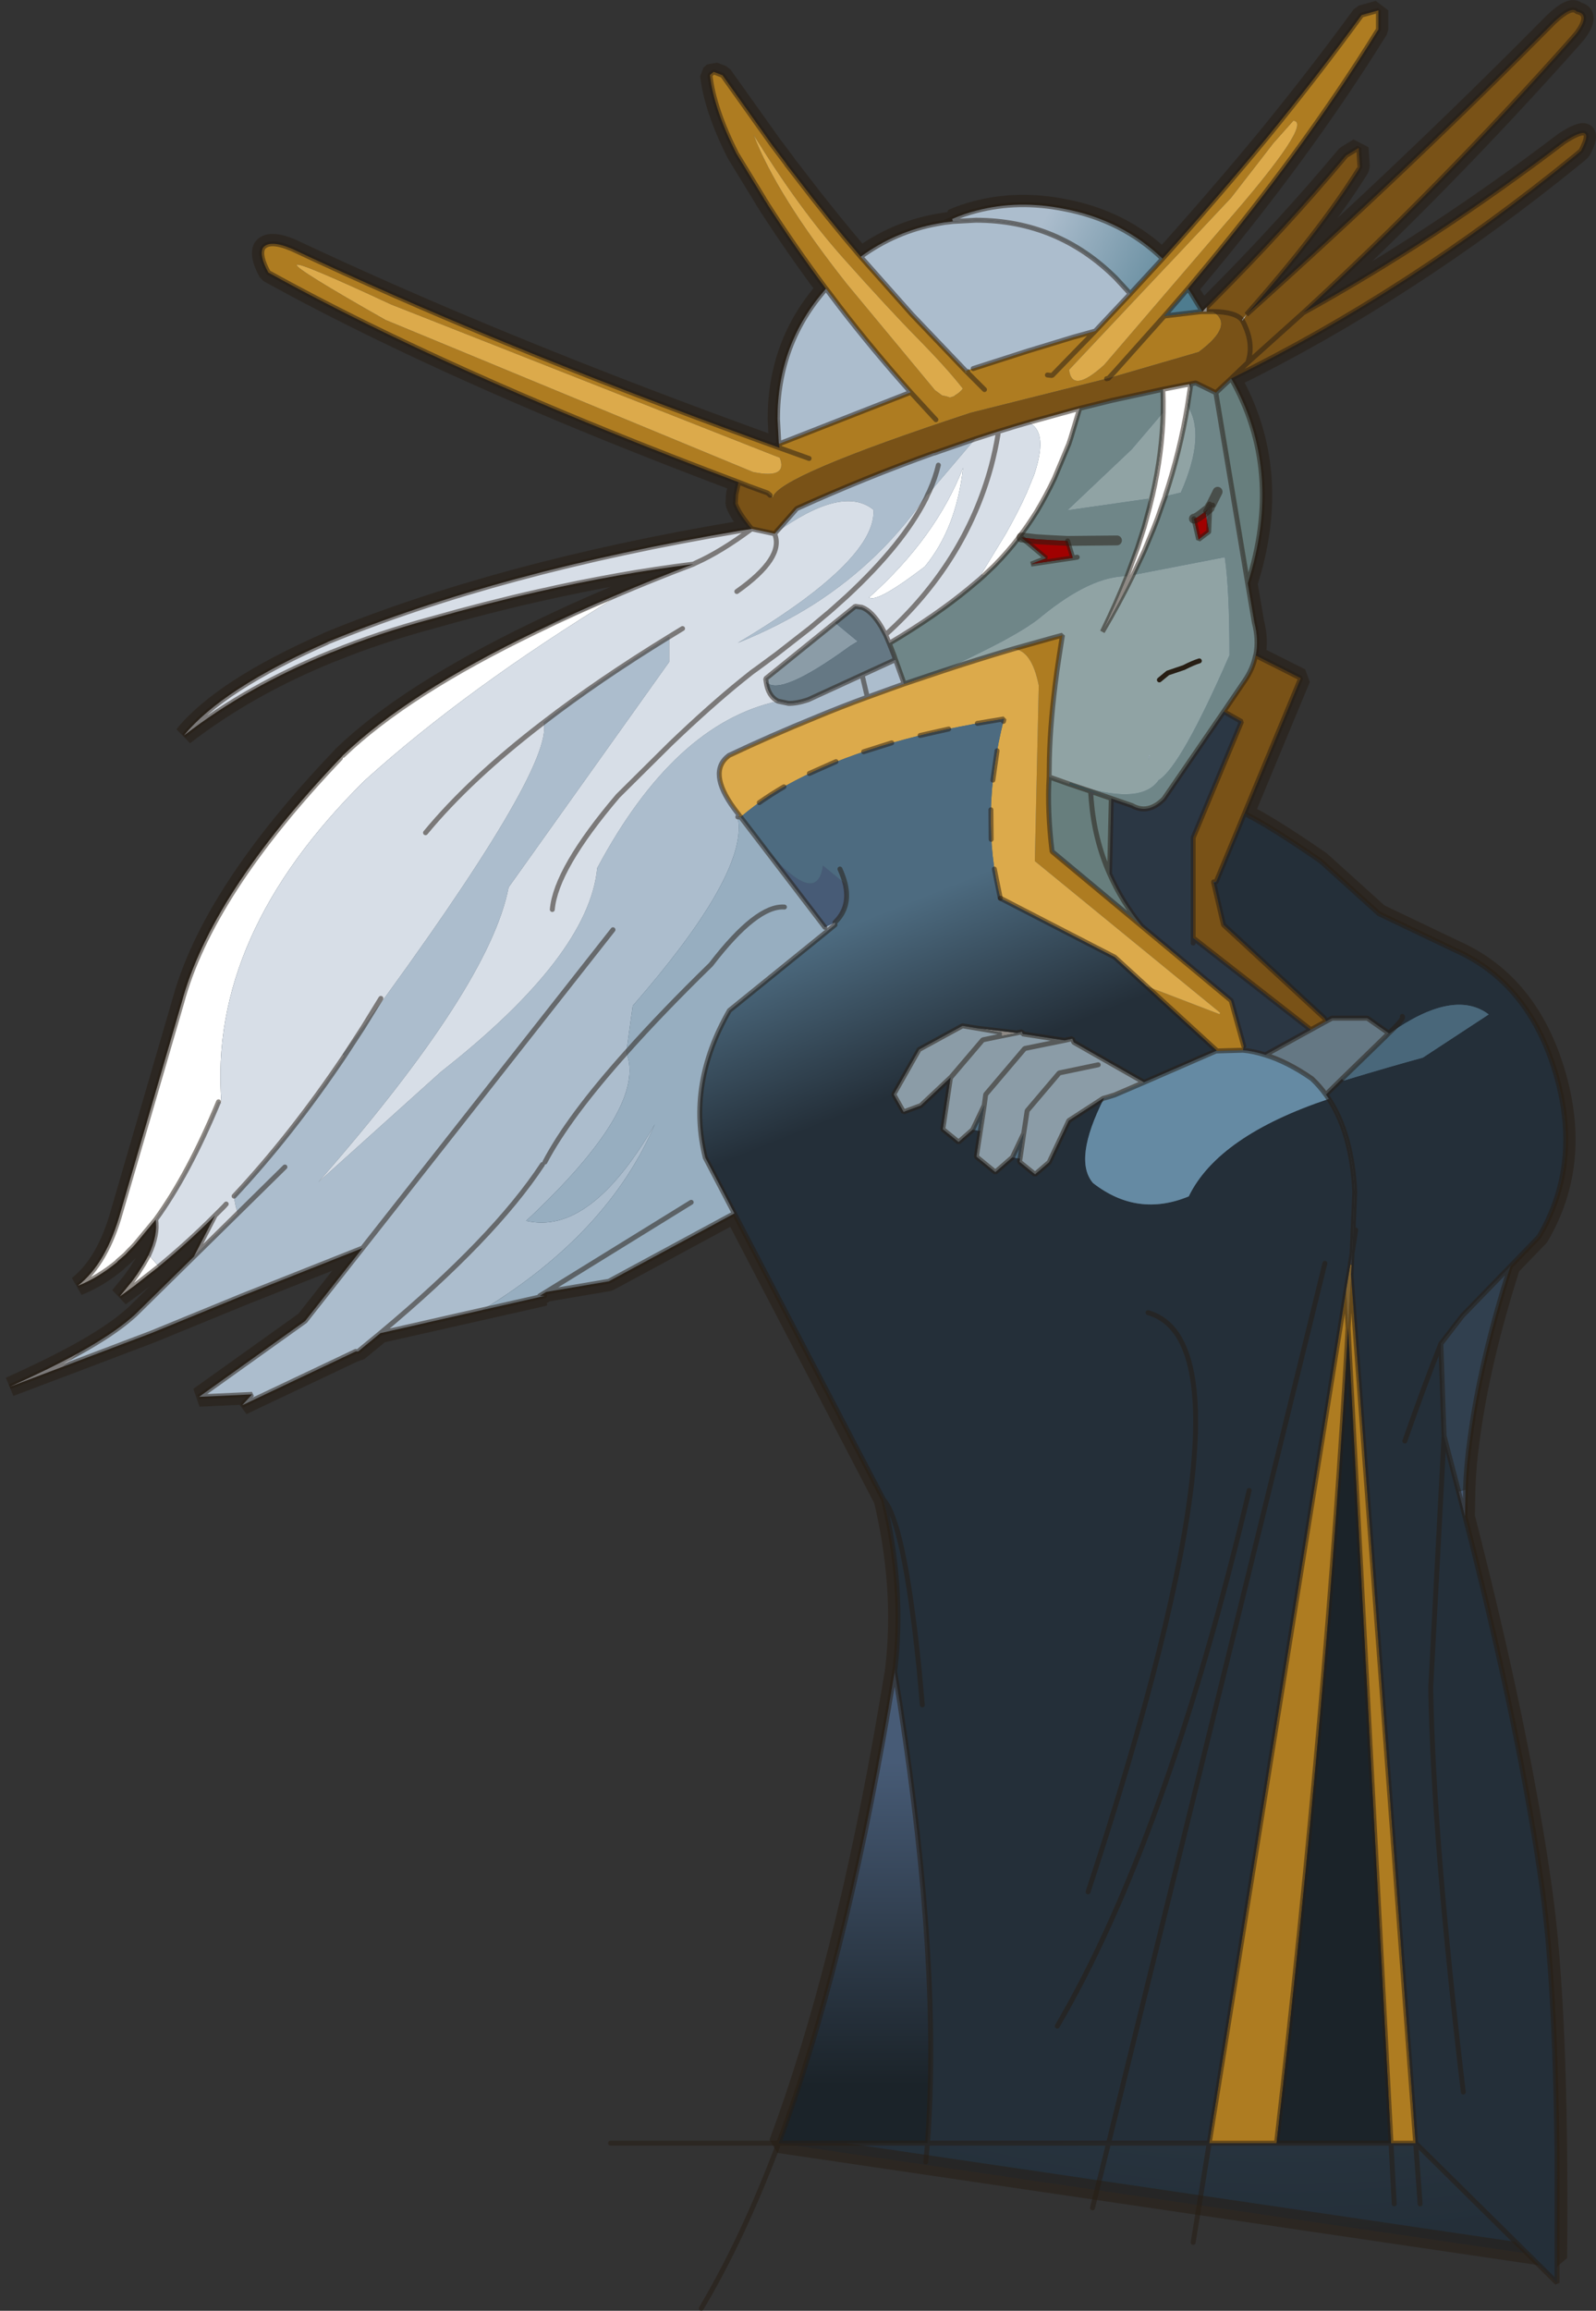 <?xml version="1.0" encoding="UTF-8" standalone="no"?>
<svg xmlns:ffdec="https://www.free-decompiler.com/flash" xmlns:xlink="http://www.w3.org/1999/xlink" ffdec:objectType="shape" height="468.0px" width="323.5px" xmlns="http://www.w3.org/2000/svg">
  <rect width="100%" height="100%" fill="#333333" stroke="none"/>
  <g transform="matrix(1.0, 0.0, 0.0, 1.0, 248.05, 109.1)">
    <path d="M-221.2 150.3 L-220.2 148.9 -219.6 147.95 -219.0 147.0 -218.45 146.05 -217.9 145.05 Q-216.95 143.0 -216.6 141.2 -216.25 139.4 -216.5 137.9 L-220.6 142.85 -221.2 143.5 -221.95 144.25 -222.65 145.0 -223.45 145.7 -224.2 146.35 -224.3 146.5 Q-228.2 149.7 -232.25 151.3 -226.45 146.75 -223.55 136.2 L-211.25 94.05 Q-205.35 72.0 -179.05 44.45 L-178.55 43.9 Q-165.55 31.4 -139.3 18.75 -131.75 15.05 -123.05 11.4 -115.7 8.25 -107.5 5.15 -122.5 7.0 -139.05 10.75 -149.5 13.1 -160.6 16.25 -171.35 19.15 -180.8 23.0 L-180.85 23.0 Q-197.9 29.9 -210.75 39.85 -203.05 30.4 -181.75 21.0 L-181.6 20.9 Q-146.65 6.55 -98.1 -1.6 L-95.8 -1.95 -95.7 -2.0 -96.45 -2.9 -96.45 -2.95 Q-98.35 -5.3 -99.0 -7.1 L-98.9 -8.9 -98.35 -11.45 Q-116.95 -18.45 -133.4 -25.3 -153.35 -33.65 -170.1 -41.75 -182.8 -47.9 -193.65 -53.9 -195.55 -57.35 -194.75 -58.9 -193.45 -60.65 -188.85 -58.7 -178.55 -53.85 -167.5 -49.0 -133.05 -33.9 -91.15 -18.8 L-90.9 -18.7 -90.05 -18.4 -90.15 -19.2 -90.2 -19.5 -90.45 -24.3 Q-90.45 -39.5 -80.65 -50.6 L-80.65 -50.65 Q-86.95 -59.1 -92.55 -67.8 L-92.55 -67.85 -93.15 -68.75 -93.15 -68.8 -98.75 -77.95 Q-103.35 -87.0 -104.15 -93.9 L-103.4 -94.55 -101.6 -93.85 -91.55 -79.75 -88.65 -75.9 -88.65 -75.85 -86.4 -72.95 Q-80.35 -65.0 -73.6 -57.1 -66.55 -62.25 -58.05 -63.8 L-56.6 -64.05 -54.9 -64.25 -55.05 -64.75 Q-52.65 -65.8 -50.1 -66.45 -41.65 -68.65 -32.35 -66.8 -20.55 -64.55 -12.4 -56.7 -1.3 -69.05 8.65 -81.1 18.95 -93.7 27.95 -106.05 L31.35 -107.0 31.35 -103.15 Q23.45 -90.4 13.9 -77.4 6.0 -66.65 -3.05 -55.7 L-7.25 -50.65 -6.7 -49.85 -4.5 -46.25 -4.35 -46.0 -4.3 -46.0 -4.25 -46.05 -4.2 -46.1 -4.15 -46.15 -4.05 -46.25 -3.85 -46.5 -3.45 -46.9 -1.95 -48.4 Q12.45 -62.85 24.5 -77.25 L24.8 -77.6 27.35 -79.15 27.6 -75.3 27.35 -74.8 Q19.45 -62.2 4.6 -45.4 38.2 -75.55 67.0 -104.7 70.55 -108.0 71.55 -106.75 74.4 -106.25 71.55 -102.4 L70.65 -101.35 Q43.95 -71.35 16.1 -45.75 42.85 -60.5 69.0 -80.4 75.65 -84.7 72.4 -78.55 L71.2 -77.55 Q37.55 -50.15 1.5 -32.45 12.15 -13.75 4.85 9.05 L6.2 17.0 Q7.1 20.45 6.5 23.55 L6.45 23.65 15.6 28.25 4.2 55.65 Q9.45 58.25 19.65 65.3 L31.45 75.95 47.05 83.4 Q61.85 90.05 67.25 108.25 72.65 126.55 63.9 141.35 L58.1 147.35 Q51.95 166.65 49.9 182.35 49.15 187.65 49.0 192.6 L48.9 198.05 Q60.05 241.5 64.5 273.1 68.05 297.8 67.6 348.2 L-90.2 324.95 Q-76.95 289.4 -67.9 236.55 L-67.9 236.5 -66.7 229.45 -66.6 228.6 Q-64.75 212.3 -68.95 194.65 L-99.2 136.65 -124.65 150.4 -137.35 152.55 -138.65 153.35 -138.6 153.6 -170.95 160.9 -175.45 164.6 -175.95 164.6 -196.45 174.3 -196.95 173.3 -207.7 173.8 -186.2 158.45 -174.5 143.6 -174.65 143.7 -199.1 153.4 -217.4 160.9 -231.5 166.25 -232.0 164.85 Q-225.25 161.1 -221.5 157.85 L-220.7 157.15 -220.6 157.05 -208.75 145.4 -204.45 137.05 Q-210.05 142.65 -215.85 147.4 L-215.9 147.45 -220.3 150.9 -220.5 151.05 -220.6 151.15 -221.2 150.3 M-41.4 -0.35 L-41.35 -0.45 -41.45 -0.35 -41.4 -0.35 -41.4 -0.3 -41.35 -0.3 -41.0 -0.25 -36.0 3.95 -39.05 5.15 -30.6 3.9 -31.65 0.45 -34.75 0.3 -36.45 0.2 -38.1 0.1 -41.0 -0.25 -41.35 -0.35 -41.4 -0.35 M-2.85 -6.45 L-2.8 -6.55 -2.85 -6.55 -2.85 -7.0 -3.65 -5.6 Q-5.55 -4.05 -6.05 -4.05 L-5.1 0.15 -3.05 -1.5 -2.85 -6.45 M-6.95 -31.3 L-6.8 -30.5 -6.7 -31.35 -6.95 -31.3 M25.65 146.95 L25.65 147.0 25.65 147.05 25.9 147.05 25.9 146.95 25.65 146.95 M-64.75 29.4 L-64.95 28.9 -64.8 29.4 -64.75 29.4" fill="url(#gradient0)" fill-rule="evenodd" stroke="none"/>
    <path d="M-221.2 150.3 L-220.2 148.9 -219.6 147.95 -219.0 147.0 -218.45 146.05 -217.9 145.05 Q-216.95 143.0 -216.6 141.2 -216.25 139.4 -216.5 137.9 L-220.6 142.85 -221.2 143.5 -221.95 144.25 -222.65 145.0 -223.45 145.7 -224.2 146.35 -224.3 146.5 Q-228.2 149.7 -232.25 151.3 -226.45 146.75 -223.55 136.2 L-211.25 94.05 Q-205.35 72.0 -179.05 44.45 L-178.55 43.9 Q-165.55 31.4 -139.3 18.75 -131.75 15.05 -123.05 11.4 -115.7 8.25 -107.5 5.15 -122.5 7.0 -139.05 10.75 -149.5 13.1 -160.6 16.25 -171.35 19.15 -180.8 23.0 L-180.85 23.0 Q-197.9 29.9 -210.75 39.85 -203.05 30.4 -181.75 21.0 L-181.6 20.9 Q-146.65 6.55 -98.1 -1.6 L-95.8 -1.95 -95.7 -2.0 -96.45 -2.9 -96.45 -2.95 Q-98.35 -5.3 -99.0 -7.1 L-98.9 -8.9 -98.35 -11.45 Q-116.95 -18.45 -133.4 -25.3 -153.35 -33.65 -170.1 -41.75 -182.8 -47.9 -193.65 -53.9 -195.55 -57.35 -194.75 -58.9 -193.45 -60.65 -188.85 -58.7 -178.55 -53.85 -167.5 -49.0 -133.05 -33.9 -91.15 -18.8 L-90.9 -18.7 -90.05 -18.4 -90.15 -19.2 -90.2 -19.5 -90.45 -24.3 Q-90.45 -39.5 -80.65 -50.6 L-80.65 -50.65 Q-86.95 -59.1 -92.55 -67.8 L-92.55 -67.85 -93.15 -68.75 -93.15 -68.8 -98.75 -77.95 Q-103.35 -87.0 -104.15 -93.9 L-103.4 -94.55 -101.6 -93.85 -91.55 -79.75 -88.65 -75.9 -88.65 -75.85 -86.4 -72.95 Q-80.35 -65.0 -73.6 -57.1 -66.55 -62.25 -58.05 -63.8 L-56.6 -64.05 -54.9 -64.25 -55.05 -64.75 Q-52.65 -65.8 -50.1 -66.45 -41.65 -68.65 -32.35 -66.8 -20.55 -64.55 -12.4 -56.7 -1.3 -69.05 8.65 -81.1 18.95 -93.7 27.95 -106.05 L31.35 -107.0 31.35 -103.15 Q23.45 -90.4 13.9 -77.4 6.0 -66.65 -3.05 -55.7 L-7.25 -50.65 -6.7 -49.85 -4.5 -46.25 -4.35 -46.0 -4.3 -46.0 -4.25 -46.05 -4.2 -46.1 -4.15 -46.15 -4.05 -46.25 -3.85 -46.5 -3.45 -46.9 -1.95 -48.4 Q12.45 -62.85 24.5 -77.25 L24.8 -77.6 27.35 -79.15 27.6 -75.3 27.35 -74.8 Q19.45 -62.2 4.6 -45.4 38.2 -75.55 67.0 -104.7 70.55 -108.0 71.55 -106.75 74.4 -106.25 71.55 -102.4 L70.65 -101.35 Q43.95 -71.35 16.1 -45.75 42.85 -60.5 69.0 -80.4 75.65 -84.7 72.4 -78.55 L71.2 -77.55 Q37.55 -50.15 1.5 -32.45 12.15 -13.75 4.85 9.05 L6.2 17.0 Q7.1 20.45 6.5 23.55 L6.45 23.65 15.6 28.25 4.2 55.65 Q9.45 58.25 19.65 65.3 L31.45 75.95 47.05 83.4 Q61.85 90.05 67.25 108.25 72.65 126.55 63.9 141.35 L58.1 147.35 Q51.95 166.65 49.9 182.35 49.15 187.65 49.0 192.6 L48.9 198.05 Q60.05 241.5 64.5 273.1 68.05 297.8 67.6 348.2 L-90.2 324.95 Q-76.95 289.4 -67.9 236.55 L-67.9 236.5 -66.7 229.45 -66.6 228.6 Q-64.75 212.3 -68.95 194.65 L-99.2 136.65 -124.65 150.4 -137.35 152.55 -138.65 153.35 -137.65 153.35 -138.6 153.6 -170.95 160.9 -175.45 164.6 -175.95 164.6 -196.45 174.3 -198.95 175.5 -196.95 173.3 -207.7 173.8 -186.2 158.45 -174.5 143.6 -174.65 143.7 -199.1 153.4 -217.4 160.9 -231.5 166.25 -246.05 171.75 Q-237.9 168.1 -232.0 164.85 -225.25 161.1 -221.5 157.85 L-220.7 157.15 -220.6 157.05 -208.75 145.4 -204.45 137.05 Q-210.05 142.65 -215.85 147.4 L-215.9 147.45 -220.3 150.9 -220.5 151.05 -220.6 151.15 -223.75 153.45 -221.35 150.5 -221.2 150.3 M-6.95 -31.3 L-6.7 -31.35 -6.8 -30.5 -6.95 -31.3 M-2.85 -6.45 L-3.05 -1.5 -5.1 0.15 -6.05 -4.05 Q-5.55 -4.05 -3.65 -5.6 L-2.85 -7.0 -2.85 -6.55 -2.8 -6.55 -2.85 -6.45 M25.65 146.95 L25.65 147.0 25.65 147.05 25.9 147.05 25.9 146.95 25.65 146.95 M-64.75 29.4 L-64.8 29.4 -64.95 28.9 -64.75 29.4" fill="none" stroke="#271e14" stroke-linecap="round" stroke-linejoin="bevel" stroke-opacity="0.522" stroke-width="4.0"/>
    <path d="M-41.4 -0.35 L-41.45 -0.35 -41.35 -0.45 -41.4 -0.35 -41.35 -0.35 -41.0 -0.25 -38.1 0.1 -36.45 0.2 -34.75 0.3 -31.65 0.45 -30.6 3.9 -39.05 5.15 -36.0 3.95 -41.0 -0.25 -41.35 -0.3 -41.4 -0.3 -41.4 -0.35" fill="none" stroke="#271e14" stroke-linecap="round" stroke-linejoin="bevel" stroke-opacity="0.522" stroke-width="4.0"/>
    <path d="M-12.4 -56.7 Q-1.3 -69.05 8.65 -81.1 18.95 -93.7 27.95 -106.05 L31.35 -107.0 31.35 -103.15 Q23.45 -90.4 13.9 -77.4 6.0 -66.65 -3.05 -55.7 L-7.25 -50.65 -12.05 -45.1 -4.45 -46.0 -4.35 -46.0 -4.3 -46.0 -4.2 -46.0 -4.15 -46.0 -4.05 -46.0 -3.85 -46.0 -3.45 -46.0 -3.35 -46.0 -2.2 -46.0 Q2.25 -43.25 -5.1 -37.8 L-23.35 -32.5 -23.75 -32.4 -51.3 -25.5 Q-90.55 -12.6 -91.4 -8.35 L-91.95 -8.8 -92.45 -9.25 -96.45 -10.7 -96.8 -10.85 -98.35 -11.45 Q-116.95 -18.45 -133.4 -25.3 -153.35 -33.65 -170.1 -41.75 -182.8 -47.9 -193.65 -53.9 -195.55 -57.35 -194.75 -58.9 -193.45 -60.65 -188.85 -58.7 -178.55 -53.85 -167.5 -49.0 -133.05 -33.9 -91.15 -18.8 L-90.95 -18.6 -90.9 -18.7 -90.05 -18.4 -90.15 -19.2 -88.6 -19.8 -63.45 -29.65 Q-71.0 -38.1 -77.75 -46.85 L-80.55 -50.55 -80.65 -50.65 Q-86.95 -59.1 -92.55 -67.8 L-92.55 -67.85 -93.15 -68.75 -93.15 -68.8 -98.75 -77.95 Q-103.35 -87.0 -104.15 -93.9 L-103.4 -94.55 -101.6 -93.85 -91.55 -79.75 -88.65 -75.9 -88.65 -75.85 -86.4 -72.95 Q-80.35 -65.0 -73.6 -57.1 L-63.2 -45.4 -52.65 -34.35 -52.5 -34.2 -52.35 -33.55 -52.25 -33.65 -52.05 -33.75 -52.05 -33.7 -52.0 -33.7 -51.9 -33.85 -52.1 -33.8 -52.3 -34.0 -50.8 -34.45 -39.75 -38.0 -30.55 -40.8 -26.05 -42.05 -18.95 -49.6 -12.4 -56.7 M0.05 -63.5 Q18.3 -84.4 14.1 -84.65 L10.05 -80.1 1.5 -69.05 -31.35 -34.2 Q-30.75 -29.3 -24.25 -35.2 L0.05 -63.5 M-35.75 -33.15 L-34.8 -33.05 -29.85 -38.15 -26.05 -42.05 -29.85 -38.15 -34.8 -33.05 -35.75 -33.15 M-169.9 -44.3 L-95.4 -13.5 Q-88.3 -12.05 -90.0 -16.4 L-168.8 -47.45 Q-206.45 -65.0 -169.9 -44.3 M-84.05 -16.25 L-90.05 -18.4 -84.05 -16.25 M-57.05 -29.0 L-56.25 -28.85 -55.5 -28.6 -54.7 -28.85 -54.4 -29.1 Q-53.5 -29.6 -52.9 -30.4 -56.05 -34.45 -62.05 -40.55 -68.1 -46.7 -77.15 -56.85 -86.2 -67.0 -95.3 -81.8 -90.6 -69.55 -76.4 -51.6 L-58.55 -30.1 -57.05 -29.0 M-58.35 -24.1 L-61.75 -27.8 -63.45 -29.65 -61.75 -27.8 -58.35 -24.1 M-48.5 -30.2 L-52.0 -33.7 -48.5 -30.2 M-23.35 -32.5 L-22.1 -33.85 -12.05 -45.1 -22.1 -33.85 -23.35 -32.5 M-42.6 22.3 L-34.4 20.0 -32.7 19.55 -33.35 23.7 -33.85 27.05 -33.85 27.1 Q-35.15 36.6 -35.35 44.5 L-35.4 48.25 Q-35.8 55.15 -34.8 63.35 L-16.65 78.45 1.5 93.55 4.05 102.75 3.9 103.6 -1.4 103.75 -1.45 103.65 -15.7 90.6 -0.85 96.3 -0.75 96.0 -38.3 65.3 -37.5 29.75 Q-38.9 22.65 -42.6 22.3 M24.8 152.2 L25.2 159.85 25.8 149.05 38.9 324.95 33.9 324.95 25.2 159.85 Q20.95 235.8 10.7 324.95 L-2.95 324.95 24.8 152.2" fill="#ae7c21" fill-rule="evenodd" stroke="none"/>
    <path d="M-3.45 -46.9 L-1.95 -48.4 Q12.45 -62.85 24.5 -77.25 L24.8 -77.6 27.35 -79.15 27.6 -75.3 27.35 -74.8 Q19.45 -62.2 4.6 -45.4 38.2 -75.55 67.0 -104.7 70.55 -108.0 71.55 -106.75 74.4 -106.25 71.55 -102.4 L70.65 -101.35 Q43.95 -71.35 16.1 -45.75 42.85 -60.5 69.0 -80.4 75.65 -84.7 72.4 -78.55 L71.2 -77.55 Q37.55 -50.15 1.5 -32.45 L4.85 -35.65 16.1 -45.75 4.85 -35.65 1.5 -32.45 -1.6 -29.55 -5.7 -31.55 -6.7 -31.35 -6.95 -31.3 -8.05 -31.1 -12.35 -30.25 -22.7 -28.0 -29.2 -26.4 -39.55 -23.55 -42.3 -22.75 -45.9 -21.65 -50.4 -20.2 -58.65 -17.35 -58.7 -17.35 -58.75 -17.35 Q-72.75 -12.35 -86.55 -6.1 L-91.05 -1.0 -95.7 -2.0 -96.45 -2.9 -96.45 -2.95 Q-98.35 -5.3 -99.0 -7.1 L-98.9 -8.9 -98.35 -11.45 -96.8 -10.85 -96.45 -10.7 -92.45 -9.25 -91.95 -8.8 -91.4 -8.35 Q-90.55 -12.6 -51.3 -25.5 L-23.75 -32.4 -23.35 -32.5 -5.1 -37.8 Q2.25 -43.25 -2.2 -46.0 L-3.35 -46.0 -3.45 -46.0 -3.45 -46.9 M6.45 23.65 L15.6 28.25 4.2 55.65 -1.55 69.5 -2.05 69.5 -2.05 69.65 -0.05 78.2 20.4 97.1 20.75 97.75 17.65 99.45 -6.2 80.85 -6.2 60.55 3.6 37.05 0.0 35.0 4.15 28.9 Q5.9 26.4 6.45 23.65 M3.8 -44.15 L4.6 -45.4 3.7 -44.3 3.8 -44.15 Q6.25 -39.55 4.85 -35.65 6.25 -39.55 3.8 -44.15 M-2.2 -46.0 Q2.35 -45.95 3.7 -44.3 2.35 -45.95 -2.2 -46.0" fill="#795217" fill-rule="evenodd" stroke="none"/>
    <path d="M0.05 -63.5 L-24.25 -35.2 Q-30.75 -29.3 -31.35 -34.2 L1.5 -69.05 10.05 -80.1 14.1 -84.65 Q18.3 -84.4 0.05 -63.5 M-169.9 -44.3 Q-206.45 -65.0 -168.8 -47.45 L-90.0 -16.4 Q-88.3 -12.05 -95.4 -13.5 L-169.9 -44.3 M-90.9 -18.7 L-90.95 -18.6 -91.15 -18.8 -90.9 -18.7 M-52.5 -34.2 L-52.3 -34.0 -52.1 -33.8 -51.9 -33.85 -52.0 -33.7 -52.05 -33.7 -52.05 -33.75 -52.25 -33.65 -52.35 -33.55 -52.5 -34.2 M-52.05 -33.75 L-52.1 -33.8 -52.05 -33.75 M-57.05 -29.0 L-58.55 -30.1 -76.4 -51.6 Q-90.6 -69.55 -95.3 -81.8 -86.2 -67.0 -77.15 -56.85 -68.1 -46.7 -62.05 -40.55 -56.05 -34.45 -52.9 -30.4 -53.5 -29.6 -54.4 -29.1 L-54.7 -28.85 -55.5 -28.6 -56.25 -28.85 -57.05 -29.0 M-64.75 29.4 L-57.15 26.85 Q-50.05 24.5 -42.6 22.3 -38.9 22.65 -37.5 29.75 L-38.3 65.3 -0.75 96.0 -0.85 96.3 -15.7 90.6 -22.1 84.75 -45.3 72.8 Q-49.5 56.1 -44.55 36.5 -69.45 40.35 -85.1 48.1 -92.55 51.75 -97.9 56.35 L-97.95 56.35 -98.5 56.35 -98.15 56.1 -99.25 54.65 Q-104.7 47.2 -100.3 43.9 -91.85 39.9 -82.75 36.2 -77.6 34.05 -72.25 32.1 L-67.55 30.4 -64.9 29.45 -64.8 29.4 -64.75 29.4 M25.65 147.05 L25.9 147.05 25.8 149.05 25.2 159.85 24.8 152.2 25.65 147.05 25.8 149.05 25.65 147.05" fill="#dcaa4b" fill-rule="evenodd" stroke="none"/>
    <path d="M-4.3 -46.0 L-4.25 -46.05 -4.2 -46.1 -4.15 -46.15 -4.05 -46.25 -3.85 -46.5 -3.45 -46.9 -3.45 -46.0 -3.85 -46.0 -4.05 -46.0 -4.15 -46.0 -4.2 -46.0 -4.3 -46.0 M3.7 -44.3 L4.6 -45.4 3.8 -44.15 3.7 -44.3 M-39.55 -23.55 L-29.2 -26.4 -31.0 -20.4 -31.45 -19.05 -31.5 -18.95 -34.35 -12.15 Q-36.0 -8.7 -37.95 -5.45 L-38.4 -4.75 Q-39.8 -2.55 -41.35 -0.5 L-41.45 -0.35 Q-43.6 2.5 -46.45 5.4 L-48.6 7.45 -49.2 7.25 -44.2 -0.95 Q-41.6 -5.55 -39.95 -9.25 L-38.45 -12.9 Q-37.3 -16.3 -37.2 -18.7 -37.05 -22.35 -39.55 -23.55 M-12.35 -30.25 L-8.05 -31.1 -6.95 -31.3 -6.8 -30.5 -7.35 -26.9 Q-8.85 -17.8 -11.85 -8.7 L-11.85 -8.6 -12.65 -6.35 -13.0 -5.35 -13.4 -4.2 -14.25 -2.0 -16.1 2.45 -18.4 7.35 Q-21.2 13.1 -24.6 18.85 -21.8 13.1 -19.6 7.6 L-17.5 1.9 -17.45 1.75 -17.4 1.6 -16.15 -2.3 -15.05 -6.35 -14.6 -8.2 -14.45 -8.8 Q-12.45 -17.5 -12.3 -25.55 -12.25 -27.95 -12.35 -30.25 M-139.3 18.75 L-122.9 11.65 Q-153.4 30.25 -174.1 48.95 -205.9 80.3 -203.15 114.3 L-203.75 114.05 Q-209.85 128.75 -216.5 137.9 L-220.6 142.85 -221.2 143.5 -221.95 144.25 -222.65 145.0 -223.45 145.7 -224.2 146.35 -224.3 146.5 Q-228.2 149.7 -232.25 151.3 -226.45 146.75 -223.55 136.2 L-211.25 94.05 Q-205.35 72.0 -179.05 44.45 L-178.55 43.9 Q-165.55 31.4 -139.3 18.75 M-217.9 145.05 L-215.85 147.4 -215.9 147.45 -220.3 150.9 -220.5 151.05 -220.6 151.15 -223.75 153.45 -221.35 150.5 -221.2 150.3 -220.2 148.9 -219.6 147.95 -219.0 147.0 -218.45 146.05 -217.9 145.05 M-41.35 -0.45 L-41.35 -0.5 -41.0 -0.25 -41.35 -0.35 -41.4 -0.35 -41.35 -0.45 M-60.6 5.65 Q-70.35 13.1 -71.9 11.9 -58.35 -0.2 -52.85 -14.35 -54.2 -2.1 -60.6 5.65 M-41.95 100.1 L-45.0 100.7 -45.0 100.0 -49.95 99.15 -41.95 100.1" fill="#ffffff" fill-rule="evenodd" stroke="none"/>
    <path d="M1.5 -32.45 Q12.15 -13.75 4.85 9.05 L-1.6 -29.55 1.5 -32.45 M-16.65 78.45 L-34.8 63.35 Q-35.8 55.15 -35.4 48.25 L-31.3 49.7 -27.0 51.15 -26.85 53.05 Q-26.2 60.9 -23.15 67.85 -26.2 60.9 -26.85 53.05 L-26.3 51.4 -22.8 52.6 -23.15 67.85 Q-20.7 73.45 -16.65 78.45" fill="#677e7d" fill-rule="evenodd" stroke="none"/>
    <path d="M-4.5 -46.25 L-4.35 -46.0 -4.45 -46.0 -4.5 -46.25 M-90.15 -19.2 L-90.2 -19.5 -90.45 -24.3 Q-90.45 -39.5 -80.65 -50.6 L-80.55 -50.55 -77.75 -46.85 Q-71.0 -38.1 -63.45 -29.65 L-88.6 -19.8 -90.15 -19.2 M-73.6 -57.1 Q-66.55 -62.25 -58.05 -63.8 L-56.6 -64.05 -54.9 -64.25 -50.25 -64.5 -50.15 -64.5 Q-33.6 -64.45 -21.85 -52.75 L-18.95 -49.6 -26.05 -42.05 -30.55 -40.8 -39.75 -38.0 -50.8 -34.45 -52.3 -34.0 -52.5 -34.2 -52.65 -34.35 -63.2 -45.4 -73.6 -57.1 M-91.05 -1.0 L-86.55 -6.1 Q-72.75 -12.35 -58.75 -17.35 L-58.7 -17.35 -58.65 -17.35 -50.4 -20.2 -60.05 -8.85 -59.65 -9.65 Q-58.45 -12.35 -57.85 -14.9 -58.45 -12.35 -59.65 -9.65 -69.0 4.3 -83.2 13.35 -90.25 17.8 -98.5 21.1 -90.45 16.3 -84.75 12.05 -70.6 1.45 -71.0 -5.85 -77.3 -11.0 -91.05 -1.0 M-66.5 24.6 L-64.95 28.9 -64.8 29.4 -64.9 29.45 -67.55 30.4 -72.25 32.1 -73.3 27.6 -72.25 32.1 Q-77.6 34.05 -82.75 36.2 -91.85 39.9 -100.3 43.9 -104.7 47.2 -99.25 54.65 L-98.15 56.1 -98.5 56.35 -98.3 57.85 Q-97.7 69.3 -119.8 94.6 L-121.1 104.05 Q-116.7 115.1 -141.4 138.15 -128.35 141.2 -115.3 118.55 -124.75 140.65 -150.25 156.2 L-170.95 160.9 -175.45 164.6 -175.95 164.6 -198.95 175.5 -196.95 173.3 -207.7 173.8 -186.2 158.45 -174.5 143.6 -174.65 143.7 -199.1 153.4 -217.4 160.9 -235.2 167.65 -232.0 164.85 Q-225.25 161.1 -221.5 157.85 L-220.7 157.15 -220.6 157.05 -208.75 145.4 -199.8 136.6 Q-200.4 135.3 -200.6 133.15 -188.95 120.7 -178.2 104.7 L-174.45 98.95 -178.2 104.7 -178.55 104.45 -174.45 98.95 Q-135.65 46.35 -137.85 37.2 -126.75 28.65 -112.4 19.85 L-112.4 24.95 -144.95 70.6 Q-148.8 90.65 -183.5 130.3 L-158.65 107.95 Q-128.7 84.45 -127.0 66.7 -119.2 52.1 -110.05 43.65 -100.9 35.2 -90.35 32.9 L-88.25 33.35 Q-86.55 33.4 -84.2 32.6 L-73.3 27.6 -66.55 24.5 -66.5 24.6 M-80.85 78.7 L-78.8 77.7 -78.8 78.2 -80.25 79.4 -80.85 78.7 M-190.3 127.25 L-199.8 136.6 -190.3 127.25 M-137.6 126.25 Q-132.8 117.1 -121.1 104.05 -132.8 117.1 -137.6 126.25 M-138.1 126.75 Q-147.95 141.7 -170.95 160.9 -147.95 141.7 -138.1 126.75 M-123.8 79.2 L-174.5 143.6 -123.8 79.2" fill="#acbdcd" fill-rule="evenodd" stroke="none"/>
    <path d="M-80.65 -50.6 L-80.65 -50.65 -80.55 -50.55 -80.65 -50.6 M-95.7 -2.0 L-91.05 -1.0 Q-77.3 -11.0 -71.0 -5.85 -70.6 1.45 -84.75 12.05 -90.45 16.3 -98.5 21.1 -90.25 17.8 -83.2 13.35 -69.0 4.3 -59.65 -9.65 L-60.05 -8.85 -50.4 -20.2 -45.9 -21.65 -42.3 -22.75 -39.55 -23.55 Q-37.05 -22.35 -37.2 -18.7 -37.3 -16.3 -38.45 -12.9 L-39.95 -9.25 Q-41.6 -5.55 -44.2 -0.95 L-49.2 7.25 -48.6 7.45 -49.55 8.3 -51.7 10.1 Q-58.3 15.55 -67.55 21.05 L-67.65 21.1 -67.8 21.2 -68.5 19.55 -68.55 19.45 -69.35 17.95 Q-71.3 14.65 -73.35 13.9 L-74.7 13.7 -78.8 17.0 -92.85 28.35 -92.75 29.0 Q-92.35 31.9 -90.35 32.9 -100.9 35.2 -110.05 43.65 -119.2 52.1 -127.0 66.7 -128.7 84.45 -158.65 107.95 L-183.5 130.3 Q-148.8 90.65 -144.95 70.6 L-112.4 24.95 -112.4 19.85 Q-126.75 28.65 -137.85 37.2 -135.65 46.35 -174.45 98.95 L-170.85 93.1 -174.45 98.95 -178.55 104.45 -178.2 104.7 Q-188.95 120.7 -200.6 133.15 -200.4 135.3 -199.8 136.6 L-208.75 145.4 -204.45 137.05 Q-210.05 142.65 -215.85 147.4 L-217.9 145.05 Q-216.95 143.0 -216.6 141.2 -216.25 139.4 -216.5 137.9 -209.85 128.75 -203.75 114.05 L-203.15 114.3 Q-205.9 80.3 -174.1 48.95 -153.4 30.25 -122.9 11.65 L-139.3 18.75 Q-131.75 15.05 -123.05 11.4 -115.7 8.25 -107.5 5.15 -122.5 7.0 -139.05 10.75 -149.5 13.1 -160.6 16.25 -171.35 19.15 -180.8 23.0 L-180.85 23.0 Q-197.9 29.9 -210.75 39.85 -203.05 30.4 -181.75 21.0 L-181.6 20.9 Q-146.65 6.55 -98.1 -1.6 L-95.8 -1.95 -95.7 -2.0 -95.75 -1.95 Q-101.95 2.65 -107.0 4.9 L-107.5 5.15 -107.0 4.9 Q-101.95 2.65 -95.75 -1.95 L-95.7 -2.0 M-202.2 134.75 L-202.7 135.3 -203.8 136.4 -204.45 137.05 -203.8 136.4 -202.7 135.3 -202.2 134.75 M-45.75 -21.15 Q-46.3 -17.85 -47.15 -14.65 -52.5 4.95 -68.55 19.45 -52.5 4.95 -47.15 -14.65 -46.3 -17.85 -45.75 -21.15 M-136.1 75.1 Q-135.4 66.9 -122.8 52.1 L-112.1 41.5 Q-104.1 33.85 -97.65 28.65 L-95.65 27.05 -94.4 26.15 -90.6 23.35 -83.8 18.05 -80.7 15.45 -80.15 15.0 -79.35 14.3 -76.5 11.75 Q-65.0 1.1 -60.35 -8.15 L-60.05 -8.85 -60.35 -8.15 Q-65.0 1.1 -76.5 11.75 L-79.35 14.3 -80.15 15.0 -80.7 15.45 -83.8 18.05 -90.6 23.35 -94.4 26.15 -95.65 27.05 -97.65 28.65 Q-104.1 33.85 -112.1 41.5 L-122.8 52.1 Q-135.4 66.9 -136.1 75.1 M-41.45 -0.35 L-41.35 -0.5 -41.35 -0.45 -41.45 -0.35 M-60.6 5.65 Q-54.2 -2.1 -52.85 -14.35 -58.35 -0.2 -71.9 11.9 -70.35 13.1 -60.6 5.65 M-109.7 18.2 L-112.4 19.85 -109.7 18.2 M-161.8 59.55 Q-152.75 48.6 -137.85 37.2 -152.75 48.6 -161.8 59.55 M-235.2 167.65 L-246.05 171.75 Q-237.9 168.1 -232.0 164.85 L-235.2 167.65 M-98.7 10.7 Q-89.0 3.85 -91.05 -1.0 -89.0 3.85 -98.7 10.7" fill="#d7dee7" fill-rule="evenodd" stroke="none"/>
    <path d="M-7.25 -50.65 L-6.7 -49.85 -4.5 -46.25 -4.45 -46.0 -12.05 -45.1 -7.25 -50.65" fill="#4e7c8f" fill-rule="evenodd" stroke="none"/>
    <path d="M-55.05 -64.75 Q-52.65 -65.8 -50.1 -66.45 -41.65 -68.65 -32.35 -66.8 -20.55 -64.55 -12.4 -56.7 L-18.95 -49.6 -21.85 -52.75 Q-33.6 -64.45 -50.15 -64.5 L-50.25 -64.5 -54.9 -64.25 -55.05 -64.75" fill="url(#gradient1)" fill-rule="evenodd" stroke="none"/>
    <path d="M4.85 9.05 L6.2 17.0 Q7.1 20.45 6.5 23.55 L6.45 23.65 Q5.9 26.4 4.15 28.9 L0.0 35.0 -12.15 52.7 Q-15.35 55.9 -18.6 54.05 L-22.8 52.6 -31.2 49.4 Q-17.0 54.35 -13.2 48.9 -8.7 46.15 1.15 23.6 1.15 10.05 0.2 3.75 L-18.4 7.35 -16.1 2.45 -14.25 -2.0 -13.4 -4.2 -13.0 -5.35 -12.65 -6.35 -11.85 -8.6 -11.8 -8.6 -8.7 -9.35 Q-3.55 -21.05 -7.35 -26.9 L-6.8 -30.5 -6.7 -31.35 -5.7 -31.55 -1.6 -29.55 4.85 9.05 M-29.2 -26.4 L-22.7 -28.0 -12.35 -30.25 Q-12.25 -27.95 -12.3 -25.55 L-18.65 -18.1 -31.7 -5.75 -15.3 -8.1 -15.05 -6.35 -16.15 -2.3 -17.4 1.6 -17.45 1.75 -17.5 1.9 -19.6 7.6 Q-26.9 7.55 -36.95 15.75 L-37.3 16.05 Q-39.65 17.95 -44.8 20.75 -49.75 23.35 -57.15 26.85 L-64.75 29.4 -64.95 28.9 -66.5 24.6 -66.5 24.55 -66.55 24.5 -66.85 23.6 -67.8 21.2 -67.65 21.1 -67.55 21.05 Q-58.3 15.55 -51.7 10.1 L-49.55 8.3 -48.6 7.45 -46.45 5.4 Q-43.6 2.5 -41.45 -0.35 L-41.4 -0.35 -41.4 -0.3 -41.35 -0.3 -41.0 -0.25 -41.35 -0.5 Q-39.8 -2.55 -38.4 -4.75 L-37.95 -5.45 Q-36.0 -8.7 -34.35 -12.15 L-31.5 -18.95 -31.45 -19.05 -31.0 -20.4 -29.2 -26.4 M-2.55 -6.9 L-2.85 -7.0 -3.65 -5.6 Q-5.55 -4.05 -6.05 -4.05 L-5.1 0.15 -3.05 -1.4 -3.05 -1.5 -2.85 -6.2 -2.25 -6.8 -2.45 -6.7 -2.55 -6.9 -1.25 -9.5 -2.55 -6.9 M-41.0 -0.25 L-36.0 3.95 -39.05 5.15 -30.6 3.9 -31.65 0.45 -34.75 0.3 -36.45 0.2 -38.1 0.1 -41.0 -0.25 M-29.7 3.75 L-30.6 3.9 -29.7 3.75 M-21.65 0.35 L-31.65 0.45 -21.65 0.35" fill="#6f8688" fill-rule="evenodd" stroke="none"/>
    <path d="M-66.55 24.5 L-66.5 24.55 -66.5 24.6 -66.55 24.5 M-11.85 -8.7 L-11.8 -8.6 -11.85 -8.6 -11.85 -8.7 M-78.8 17.0 L-74.2 20.8 -75.7 21.7 Q-90.05 32.15 -92.75 29.0 L-92.85 28.35 -78.8 17.0 M-16.15 110.1 L-22.1 112.65 -23.2 113.0 -24.25 113.3 -24.45 113.35 -31.4 117.85 -35.4 126.3 -38.25 128.75 -41.4 126.2 -41.3 125.55 -40.55 120.45 -42.85 125.3 -46.3 128.3 -50.15 125.15 -49.35 119.95 -48.55 114.75 -48.25 112.55 -40.35 103.25 -32.25 101.6 -40.35 103.25 -48.25 112.55 -48.55 114.75 -50.9 119.7 -53.75 122.2 -56.95 119.6 -55.4 109.2 -55.2 108.95 -48.85 101.5 -45.0 100.7 -48.85 101.5 -55.2 108.95 -55.4 109.15 -61.4 114.8 -64.9 116.1 -66.9 112.55 -61.75 103.45 -52.95 98.65 -49.95 99.15 -45.0 100.0 -45.0 100.7 -41.95 100.1 -40.9 99.85 -40.75 100.3 -32.25 101.6 -30.7 101.25 -30.4 102.0 -16.15 110.1 M-25.45 106.55 L-33.35 108.2 -39.85 115.85 -40.55 120.45 -39.85 115.85 -33.35 108.2 -25.45 106.55" fill="#8b9ca7" fill-rule="evenodd" stroke="none"/>
    <path d="M-57.15 26.85 Q-49.75 23.35 -44.8 20.75 -39.65 17.95 -37.3 16.05 L-36.95 15.75 Q-26.9 7.55 -19.6 7.6 -21.8 13.1 -24.6 18.85 -21.2 13.1 -18.4 7.35 L0.2 3.75 Q1.15 10.05 1.15 23.6 -8.7 46.15 -13.2 48.9 -17.0 54.35 -31.2 49.4 L-31.3 49.7 -35.4 48.25 -35.35 44.5 Q-35.15 36.6 -33.85 27.1 L-33.85 27.05 -33.35 23.7 -32.7 19.55 -34.4 20.0 -42.6 22.3 Q-50.05 24.5 -57.15 26.85 M-15.05 -6.35 L-15.3 -8.1 -31.7 -5.75 -18.65 -18.1 -12.3 -25.55 Q-12.45 -17.5 -14.45 -8.8 L-14.6 -8.2 -15.05 -6.35 M-11.8 -8.6 L-11.85 -8.7 Q-8.85 -17.8 -7.35 -26.9 -3.55 -21.05 -8.7 -9.35 L-11.8 -8.6 M-15.3 44.85 L-15.0 43.85 -15.1 43.8 -15.3 44.75 -15.3 44.85" fill="#90a3a4" fill-rule="evenodd" stroke="none"/>
    <path d="M-67.8 21.2 L-66.85 23.6 -66.55 24.5 -73.3 27.6 -84.2 32.6 Q-86.55 33.4 -88.25 33.35 L-90.35 32.9 Q-92.35 31.9 -92.75 29.0 -90.05 32.15 -75.7 21.7 L-74.2 20.8 -78.8 17.0 -74.7 13.7 -73.35 13.9 Q-71.3 14.65 -69.35 17.95 L-68.55 19.45 -68.5 19.55 -67.8 21.2 M-2.8 -6.55 L-2.7 -6.65 -2.6 -6.85 -2.55 -6.9 -2.6 -6.85 -2.7 -6.65 -2.8 -6.55 -2.7 -6.6 -2.5 -6.65 -2.7 -6.6 -2.8 -6.55 -2.85 -6.55 -2.8 -6.55 -2.85 -6.45 -2.8 -6.55 M-2.55 -6.9 L-2.5 -6.65 -2.45 -6.7 -2.25 -6.8 -2.85 -6.25 -2.85 -6.45 -2.85 -6.25 -2.85 -6.2 -3.05 -1.5 -3.7 -5.35 -3.45 -5.6 -3.2 -5.95 -2.85 -6.45 -2.85 -6.55 -2.85 -7.0 -2.55 -6.9 M-3.2 -5.95 L-2.85 -6.25 -3.2 -5.95 M17.65 99.45 L20.75 97.75 21.95 97.1 29.1 97.1 33.45 100.15 32.65 100.95 23.95 109.4 20.7 112.6 Q19.4 110.8 17.85 109.35 12.95 105.95 8.4 104.55 L17.65 99.45" fill="#657884" fill-rule="evenodd" stroke="none"/>
    <path d="M-2.85 -6.25 L-2.25 -6.8 -2.85 -6.2 -2.85 -6.25 M-3.2 -5.95 L-3.45 -5.6 -3.75 -5.35 -3.65 -5.6 -3.75 -5.35 -3.7 -5.35 -3.05 -1.5 -3.05 -1.4 -5.1 0.15 -6.05 -4.05 Q-5.55 -4.05 -3.65 -5.6 L-3.2 -5.95 M-31.65 0.45 L-30.6 3.9 -39.05 5.15 -36.0 3.95 -41.0 -0.25 -38.1 0.1 -36.45 0.2 -34.75 0.3 -31.65 0.45" fill="#a00101" fill-rule="evenodd" stroke="none"/>
    <path d="M-2.85 -7.0 L-2.85 -6.55 -2.85 -6.45 -3.2 -5.95 -3.65 -5.6 -2.85 -7.0 M-3.45 -5.6 L-3.7 -5.35 -3.75 -5.35 -3.45 -5.6" fill="#657883" fill-rule="evenodd" stroke="none"/>
    <path d="M-2.5 -6.65 L-2.55 -6.9 -2.45 -6.7 -2.5 -6.65" fill="#3a6670" fill-rule="evenodd" stroke="none"/>
    <path d="M-15.3 44.85 L-15.3 44.75 -15.1 43.8 -15.0 43.85 -15.3 44.85" fill="#b8c3ca" fill-rule="evenodd" stroke="none"/>
    <path d="M49.0 192.6 L48.9 198.05 47.6 193.0 49.0 192.6 M-76.75 69.85 Q-75.6 74.6 -78.8 77.7 L-80.85 78.7 -95.15 60.0 Q-82.55 75.75 -81.25 66.2 L-76.75 69.85 M-2.05 69.65 L-2.05 69.5 -1.55 69.5 -2.05 69.65 M-55.2 108.95 L-55.4 109.2 -55.4 109.15 -55.2 108.95 M-66.7 229.45 L-66.6 228.6 -66.65 229.75 -66.7 229.45 M25.9 146.95 L25.65 146.95 26.0 144.8 25.9 146.95" fill="#475b76" fill-rule="evenodd" stroke="none"/>
    <path d="M-15.7 90.6 L-1.45 103.65 -1.55 103.75 -16.15 110.1 -30.4 102.0 -30.7 101.25 -32.25 101.6 -40.75 100.3 -40.9 99.85 -41.95 100.1 -49.95 99.15 -52.95 98.65 -61.75 103.45 -66.9 112.55 -64.9 116.1 -61.4 114.8 -55.4 109.15 -55.4 109.2 -56.95 119.6 -53.75 122.2 -50.9 119.7 -49.35 119.95 -50.15 125.15 -46.3 128.3 -42.85 125.3 -41.3 125.55 -41.4 126.2 -38.25 128.75 -35.4 126.3 -31.4 117.85 -24.45 113.35 -24.3 113.4 Q-30.55 125.8 -26.5 130.5 -17.5 137.5 -7.1 133.2 -1.15 120.95 21.3 113.45 26.0 120.6 26.55 132.35 L26.0 144.8 25.65 146.95 25.65 147.0 25.65 147.05 24.8 152.2 -2.95 324.95 -23.35 324.95 -60.05 324.95 Q-57.4 289.4 -65.5 236.9 L-65.6 236.2 -66.65 229.75 -66.6 228.6 Q-64.75 212.3 -68.95 194.65 L-99.2 136.65 -105.1 125.35 Q-108.8 110.45 -100.2 95.55 L-80.25 79.4 -78.8 78.2 -78.8 77.7 Q-75.6 74.6 -76.75 69.85 L-81.25 66.2 Q-82.55 75.75 -95.15 60.0 L-97.95 56.35 -97.9 56.35 Q-92.55 51.75 -85.1 48.1 -69.45 40.35 -44.55 36.5 -49.5 56.1 -45.3 72.8 L-22.1 84.75 -15.7 90.6 M-77.8 66.9 Q-77.1 68.45 -76.75 69.85 -77.1 68.45 -77.8 66.9 M-61.1 236.2 L-61.75 228.95 -61.85 228.0 Q-64.85 199.15 -68.95 194.65 -64.85 199.15 -61.85 228.0 L-61.75 228.95 -61.1 236.2 M20.5 146.75 L-23.35 324.95 20.5 146.75 M-27.5 274.05 Q8.8 163.6 -15.35 156.75 8.8 163.6 -27.5 274.05 M-33.75 301.25 Q-11.65 263.5 5.15 192.75 -11.65 263.5 -33.75 301.25" fill="url(#gradient2)" fill-rule="evenodd" stroke="none"/>
    <path d="M-95.15 60.0 L-80.85 78.7 -80.25 79.4 -100.2 95.55 Q-108.8 110.45 -105.1 125.35 L-99.2 136.65 -124.65 150.4 -137.35 152.55 -138.65 153.35 -137.65 153.35 -150.25 156.2 Q-124.75 140.65 -115.3 118.55 -128.35 141.2 -141.4 138.15 -116.7 115.1 -121.1 104.05 L-119.8 94.6 Q-97.7 69.3 -98.3 57.85 L-98.5 56.35 -97.95 56.35 -95.15 60.0 M-89.05 74.6 Q-94.7 74.2 -103.95 86.25 -113.85 95.9 -121.1 104.05 -113.85 95.9 -103.95 86.25 -94.7 74.2 -89.05 74.6 M-107.95 134.4 L-137.35 152.55 -107.95 134.4" fill="#97aec0" fill-rule="evenodd" stroke="none"/>
    <path d="M4.2 55.65 Q9.45 58.25 19.65 65.3 L31.45 75.95 47.05 83.4 Q61.85 90.05 67.25 108.25 72.65 126.55 63.9 141.35 L58.1 147.35 48.35 157.4 44.0 163.05 44.65 181.7 47.6 193.0 48.9 198.05 Q60.05 241.5 64.5 273.1 67.1 291.4 67.55 326.5 L67.55 351.75 67.55 353.25 38.9 324.95 25.8 149.05 25.9 147.05 25.9 146.95 26.0 144.8 26.55 132.35 Q26.0 120.6 21.3 113.45 L20.7 112.6 23.95 109.4 24.3 109.75 Q34.25 106.75 40.35 105.1 L53.7 96.35 Q46.6 91.0 33.55 100.25 L33.45 100.15 29.1 97.1 21.95 97.1 20.75 97.75 20.4 97.1 -0.05 78.2 -2.05 69.65 -1.55 69.5 4.2 55.65 M36.2 96.75 Q36.6 97.2 33.45 100.15 36.6 97.2 36.2 96.75 M26.75 140.0 L26.0 144.8 26.75 140.0 M36.7 182.75 Q40.65 171.45 44.0 163.05 40.65 171.45 36.7 182.75 M48.55 314.6 Q42.45 263.25 41.95 232.7 L44.65 181.7 41.95 232.7 Q42.45 263.25 48.55 314.6" fill="#242f39" fill-rule="evenodd" stroke="none"/>
    <path d="M-22.8 52.6 L-18.6 54.05 Q-15.35 55.9 -12.15 52.7 L0.0 35.0 3.6 37.05 -6.2 60.55 -6.2 80.85 17.65 99.45 8.4 104.55 Q6.1 103.8 3.9 103.6 L4.05 102.75 1.5 93.55 -16.65 78.45 Q-20.7 73.45 -23.15 67.85 L-22.8 52.6 M-6.2 81.9 L-6.2 80.85 -6.2 81.9" fill="#2b3744" fill-rule="evenodd" stroke="none"/>
    <path d="M-26.3 51.4 L-26.85 53.05 -27.0 51.15 -26.3 51.4" fill="#647684" fill-rule="evenodd" stroke="none"/>
    <path d="M-31.2 49.4 L-22.8 52.6 -26.3 51.4 -27.0 51.15 -31.3 49.7 -31.2 49.4" fill="#4e8a98" fill-rule="evenodd" stroke="none"/>
    <path d="M-1.45 103.65 L-1.4 103.75 -1.55 103.75 -1.45 103.65" fill="#556f88" fill-rule="evenodd" stroke="none"/>
    <path d="M-1.4 103.75 L3.9 103.6 Q6.1 103.8 8.4 104.55 12.95 105.95 17.85 109.35 19.4 110.8 20.7 112.6 L21.3 113.45 Q-1.15 120.95 -7.1 133.2 -17.5 137.5 -26.5 130.5 -30.55 125.8 -24.3 113.4 L-24.25 113.3 -23.2 113.0 -22.1 112.65 -16.15 110.1 -1.55 103.75 -1.4 103.75" fill="#658aa3" fill-rule="evenodd" stroke="none"/>
    <path d="M-24.25 113.3 L-24.3 113.4 -24.45 113.35 -24.25 113.3" fill="url(#gradient3)" fill-rule="evenodd" stroke="none"/>
    <path d="M-48.55 114.75 L-49.35 119.95 -50.9 119.7 -48.55 114.75 M-42.85 125.3 L-40.55 120.45 -41.3 125.55 -42.85 125.3" fill="#4d6b80" fill-rule="evenodd" stroke="none"/>
    <path d="M-66.7 229.45 L-66.65 229.75 -65.6 236.2 -65.5 236.9 Q-57.4 289.4 -60.05 324.95 L-90.2 324.95 Q-76.95 289.4 -67.9 236.55 L-67.9 236.5 -66.7 229.45" fill="url(#gradient4)" fill-rule="evenodd" stroke="none"/>
    <path d="M33.55 100.25 L32.65 100.95 33.45 100.15 33.55 100.25" fill="url(#gradient5)" fill-rule="evenodd" stroke="none"/>
    <path d="M23.95 109.4 L32.65 100.95 33.55 100.25 Q46.6 91.0 53.7 96.35 L40.35 105.1 Q34.25 106.75 24.3 109.75 L23.95 109.4" fill="#49677a" fill-rule="evenodd" stroke="none"/>
    <path d="M58.1 147.35 Q51.95 166.65 49.9 182.35 49.15 187.65 49.0 192.6 L47.6 193.0 44.65 181.7 44.0 163.05 48.35 157.4 58.1 147.35" fill="#31404f" fill-rule="evenodd" stroke="none"/>
    <path d="M10.7 324.95 Q20.95 235.8 25.2 159.85 L33.9 324.95 10.7 324.95" fill="#1b2329" fill-rule="evenodd" stroke="none"/>
    <path d="M-12.4 -56.7 Q-1.3 -69.05 8.65 -81.1 18.95 -93.7 27.95 -106.05 L31.35 -107.0 31.35 -103.15 Q23.45 -90.4 13.9 -77.4 6.0 -66.65 -3.05 -55.7 L-7.25 -50.65 -6.7 -49.85 -4.5 -46.25 -4.35 -46.0 -4.3 -46.0 -4.25 -46.05 -4.2 -46.1 -4.15 -46.15 -4.05 -46.25 -3.85 -46.5 -3.45 -46.9 -1.95 -48.4 Q12.45 -62.85 24.5 -77.25 L24.8 -77.6 27.35 -79.15 27.6 -75.3 M27.35 -74.8 Q19.45 -62.2 4.6 -45.4 38.2 -75.55 67.0 -104.7 70.55 -108.0 71.55 -106.75 74.4 -106.25 71.55 -102.4 L70.65 -101.35 Q43.95 -71.35 16.1 -45.75 42.85 -60.5 69.0 -80.4 75.65 -84.7 72.4 -78.55 L71.2 -77.55 Q37.55 -50.15 1.5 -32.45 12.15 -13.75 4.85 9.05 L6.2 17.0 Q7.1 20.45 6.5 23.55 L6.45 23.65 15.6 28.25 4.2 55.65 Q9.45 58.25 19.65 65.3 L31.45 75.95 47.05 83.4 Q61.85 90.05 67.25 108.25 72.65 126.55 63.9 141.35 L58.1 147.35 Q51.95 166.65 49.9 182.35 49.15 187.65 49.0 192.6 L48.9 198.05 Q60.05 241.5 64.5 273.1 67.1 291.4 67.55 326.5 L67.55 351.75 67.55 353.25 38.9 324.95 39.8 337.25 M16.1 -45.75 L4.85 -35.65 1.5 -32.45 -1.6 -29.55 4.85 9.05 M3.7 -44.3 L3.8 -44.15 Q6.25 -39.55 4.85 -35.65 M-98.35 -11.45 Q-116.95 -18.45 -133.4 -25.3 -153.35 -33.65 -170.1 -41.75 -182.8 -47.9 -193.65 -53.9 -195.55 -57.35 -194.75 -58.9 -193.45 -60.65 -188.85 -58.7 -178.55 -53.85 -167.5 -49.0 -133.05 -33.9 -91.15 -18.8 L-90.95 -18.85 -90.65 -19.0 -90.15 -19.2 -90.2 -19.5 -90.45 -24.3 Q-90.45 -39.5 -80.65 -50.6 L-80.65 -50.65 Q-86.95 -59.1 -92.55 -67.8 L-92.55 -67.85 -93.15 -68.75 -93.15 -68.8 -98.75 -77.95 Q-103.35 -87.0 -104.15 -93.9 L-103.4 -94.55 -101.6 -93.85 -91.55 -79.75 -88.65 -75.9 -88.65 -75.85 -86.4 -72.95 Q-80.35 -65.0 -73.6 -57.1 -66.55 -62.25 -58.05 -63.8 L-56.6 -64.05 -55.05 -64.75 Q-52.65 -65.8 -50.1 -66.45 -41.65 -68.65 -32.35 -66.8 -20.55 -64.55 -12.4 -56.7 L-18.95 -49.6 -26.05 -42.05 -29.85 -38.15 -34.8 -33.05 -35.75 -33.15 M-91.15 -18.8 L-90.9 -18.7 -90.05 -18.4 -90.15 -19.2 -88.6 -19.8 -63.45 -29.65 Q-71.0 -38.1 -77.75 -46.85 L-80.55 -50.55 -80.65 -50.65 M-90.05 -18.4 L-84.05 -16.25 M-91.95 -8.8 L-92.45 -9.25 -96.45 -10.7 -96.8 -10.85 -98.35 -11.45 -98.9 -8.9 -99.0 -7.1 Q-98.35 -5.3 -96.45 -2.95 L-96.45 -2.9 -95.7 -2.0 -91.05 -1.0 -86.55 -6.1 Q-72.75 -12.35 -58.75 -17.35 L-58.7 -17.35 -58.65 -17.35 -50.4 -20.2 -45.9 -21.65 -42.3 -22.75 -39.55 -23.55 -29.2 -26.4 -22.7 -28.0 -12.35 -30.25 -8.05 -31.1 -6.95 -31.3 -6.7 -31.35 -5.7 -31.55 -1.6 -29.55 M-107.5 5.15 L-107.0 4.9 Q-101.95 2.65 -95.75 -1.95 L-95.7 -2.0 -95.8 -1.95 -98.1 -1.6 Q-146.65 6.55 -181.6 20.9 L-181.75 21.0 Q-203.05 30.4 -210.75 39.85 -197.9 29.9 -180.85 23.0 L-180.8 23.0 Q-171.35 19.15 -160.6 16.25 -149.5 13.1 -139.05 10.75 -122.5 7.0 -107.5 5.15 -115.7 8.25 -123.05 11.4 -131.75 15.05 -139.3 18.75 -165.55 31.4 -178.55 43.9 M-203.75 114.05 Q-209.85 128.75 -216.5 137.9 -216.25 139.4 -216.6 141.2 -216.95 143.0 -217.9 145.05 L-218.45 146.05 -219.0 147.0 -219.6 147.95 -220.2 148.9 -221.2 150.3 -221.35 150.5 -223.75 153.45 -220.6 151.15 -220.5 151.05 -220.3 150.9 -215.9 147.45 -215.85 147.4 Q-210.05 142.65 -204.45 137.05 L-203.8 136.4 -202.7 135.3 -202.2 134.75 M-18.95 -49.6 L-21.85 -52.75 Q-33.6 -64.45 -50.15 -64.5 L-50.25 -64.5 -54.9 -64.25 -56.6 -64.05 M-73.6 -57.1 L-63.2 -45.4 -52.65 -34.35 -52.5 -34.2 -52.3 -34.0 -52.1 -33.8 -52.05 -33.75 -52.05 -33.7 -52.0 -33.7 -48.5 -30.2 M-50.8 -34.45 L-39.75 -38.0 -30.55 -40.8 -26.05 -42.05 M-51.9 -33.85 L-52.1 -33.8 M-63.45 -29.65 L-61.75 -27.8 -58.35 -24.1 M-68.55 19.45 Q-52.5 4.95 -47.15 -14.65 -46.3 -17.85 -45.75 -21.15 M-59.65 -9.65 L-60.05 -8.85 -60.35 -8.15 Q-65.0 1.1 -76.5 11.75 L-79.35 14.3 -80.15 15.0 -80.7 15.45 -83.8 18.05 -90.6 23.35 -94.4 26.15 -95.65 27.05 -97.65 28.65 Q-104.1 33.85 -112.1 41.5 L-122.8 52.1 Q-135.4 66.9 -136.1 75.1 M-41.45 -0.35 L-41.35 -0.45 -41.35 -0.5 Q-39.8 -2.55 -38.4 -4.75 L-37.95 -5.45 Q-36.0 -8.7 -34.35 -12.15 L-31.5 -18.95 -31.45 -19.05 -31.0 -20.4 -29.2 -26.4 M-41.0 -0.25 L-41.35 -0.3 -41.4 -0.3 -41.4 -0.35 -41.45 -0.35 Q-43.6 2.5 -46.45 5.4 L-48.6 7.45 -49.55 8.3 -51.7 10.1 Q-58.3 15.55 -67.55 21.05 L-67.65 21.1 -67.8 21.2 -66.85 23.6 -66.55 24.5 -66.5 24.6 -64.95 28.9 M-64.75 29.4 L-57.15 26.85 Q-50.05 24.5 -42.6 22.3 L-34.4 20.0 -32.7 19.55 -33.35 23.7 -33.85 27.05 -33.85 27.1 Q-35.15 36.6 -35.35 44.5 L-35.4 48.25 -31.3 49.7 -27.0 51.15 -26.3 51.4 -22.8 52.6 -18.6 54.05 Q-15.35 55.9 -12.15 52.7 L0.0 35.0 4.15 28.9 Q5.9 26.4 6.45 23.65 M-19.6 7.6 L-17.5 1.9 -17.45 1.75 -17.4 1.6 -16.15 -2.3 -15.05 -6.35 -14.6 -8.2 -14.45 -8.8 Q-12.45 -17.5 -12.3 -25.55 -12.25 -27.95 -12.35 -30.25 M-59.65 -9.65 Q-58.45 -12.35 -57.85 -14.9 M-2.2 -46.0 L-3.35 -46.0 -3.45 -46.0 -3.85 -46.0 -4.05 -46.0 -4.15 -46.0 -4.2 -46.0 -4.3 -46.0 M-4.45 -46.0 L-4.35 -46.0 M-23.35 -32.5 L-23.75 -32.4 M-7.35 -26.9 L-6.8 -30.5 -6.7 -31.35 M-4.45 -46.0 L-12.05 -45.1 -22.1 -33.85 -23.35 -32.5 M-7.35 -26.9 Q-8.85 -17.8 -11.85 -8.7 L-11.85 -8.6 -12.65 -6.35 -13.0 -5.35 -13.4 -4.2 -14.25 -2.0 -16.1 2.45 -18.4 7.35 Q-21.2 13.1 -24.6 18.85 -21.8 13.1 -19.6 7.6 M-2.8 -6.55 L-2.7 -6.6 -2.5 -6.65 -2.45 -6.7 -2.25 -6.8 M-2.85 -7.0 L-2.85 -6.55 -2.8 -6.55 M-2.85 -6.45 L-2.85 -6.25 -2.85 -6.2 -3.05 -1.5 M-3.2 -5.95 L-2.85 -6.45 -2.85 -6.55 M-3.2 -5.95 L-3.45 -5.6 -3.7 -5.35 -3.75 -5.35 -3.65 -5.6 -2.85 -7.0 M-6.05 -4.05 L-5.1 0.15 -3.05 -1.4 M-7.25 -50.65 L-12.05 -45.1 M-41.0 -0.25 L-36.0 3.95 -39.05 5.15 -30.6 3.9 -31.65 0.45 M-15.7 90.6 L-1.45 103.65 -1.4 103.75 3.9 103.6 Q6.1 103.8 8.4 104.55 L17.65 99.45 20.75 97.75 21.95 97.1 29.1 97.1 33.45 100.15 Q36.6 97.2 36.2 96.75 M4.05 102.75 L1.5 93.55 -16.65 78.45 -34.8 63.35 Q-35.8 55.15 -35.4 48.25 M-30.6 3.9 L-29.7 3.75 M-92.75 29.0 Q-92.35 31.9 -90.35 32.9 L-88.25 33.35 Q-86.55 33.4 -84.2 32.6 L-73.3 27.6 -66.55 24.5 M-67.8 21.2 L-68.5 19.55 -68.55 19.45 -69.35 17.95 Q-71.3 14.65 -73.35 13.9 L-74.7 13.7 -78.8 17.0 -92.85 28.35 -92.75 29.0 M-64.8 29.4 L-64.75 29.4 M-73.3 27.6 L-72.25 32.1 -67.55 30.4 -64.9 29.45 -64.8 29.4 M-76.75 69.85 Q-77.1 68.45 -77.8 66.9 M-78.8 77.7 Q-75.6 74.6 -76.75 69.85 M-95.15 60.0 L-80.85 78.7 M-78.8 78.2 L-80.25 79.4 -100.2 95.55 Q-108.8 110.45 -105.1 125.35 L-99.2 136.65 -68.95 194.65 Q-64.85 199.15 -61.85 228.0 L-61.75 228.95 -61.1 236.2 M-2.05 69.5 L-2.05 69.65 -0.05 78.2 20.4 97.1 M-26.85 53.05 Q-26.2 60.9 -23.15 67.85 L-22.8 52.6 M-26.85 53.05 L-27.0 51.15 M-6.2 80.85 L-6.2 81.9 M0.0 35.0 L3.6 37.05 -6.2 60.55 -6.2 80.85 17.65 99.45 M-15.7 90.6 L-22.1 84.75 -45.3 72.8 M-97.9 56.35 L-97.95 56.35 -95.15 60.0 M-23.15 67.85 Q-20.7 73.45 -16.65 78.45 M-112.4 19.85 L-109.7 18.2 M-98.5 56.35 L-98.15 56.1 -99.25 54.65 Q-104.7 47.2 -100.3 43.9 -91.85 39.9 -82.75 36.2 -77.6 34.05 -72.25 32.1 M-112.4 19.85 Q-126.75 28.65 -137.85 37.2 -152.75 48.6 -161.8 59.55 M-174.45 98.95 L-178.2 104.7 Q-188.95 120.7 -200.6 133.15 M-199.8 136.6 L-190.3 127.25 M-97.95 56.35 L-98.5 56.35 M-121.1 104.05 Q-113.85 95.9 -103.95 86.25 -94.7 74.2 -89.05 74.6 M-99.2 136.65 L-124.65 150.4 -137.35 152.55 -138.65 153.35 M-137.65 153.35 L-150.25 156.2 -170.95 160.9 -175.45 164.6 M-175.95 164.6 L-198.95 175.5 -196.95 173.3 -207.7 173.8 -186.2 158.45 -174.5 143.6 -174.65 143.7 -199.1 153.4 -217.4 160.9 -235.2 167.65 -246.05 171.75 Q-237.9 168.1 -232.0 164.85 -225.25 161.1 -221.5 157.85 L-220.7 157.15 -220.6 157.05 -208.75 145.4 -204.45 137.05 M-121.1 104.05 Q-132.8 117.1 -137.6 126.25 M-137.35 152.55 L-107.95 134.4 M-1.4 103.75 L-1.55 103.75 -16.15 110.1 -22.1 112.65 -23.2 113.0 -24.25 113.3 -24.45 113.35 -31.4 117.85 -35.4 126.3 -38.25 128.75 -41.4 126.2 -41.3 125.55 -40.55 120.45 -39.85 115.85 -33.35 108.2 -25.45 106.55 M21.3 113.45 L20.7 112.6 Q19.4 110.8 17.85 109.35 12.95 105.95 8.4 104.55 M-32.25 101.6 L-40.35 103.25 -48.25 112.55 -48.55 114.75 -49.35 119.95 -50.15 125.15 -46.3 128.3 -42.85 125.3 -40.55 120.45 M-16.15 110.1 L-30.4 102.0 -30.7 101.25 -32.25 101.6 -40.75 100.3 -40.9 99.85 -41.95 100.1 -45.0 100.7 -48.85 101.5 -55.2 108.95 -55.4 109.2 -56.95 119.6 -53.75 122.2 -50.9 119.7 -48.55 114.75 M-49.95 99.15 L-45.0 100.0 -45.0 100.7 M-41.95 100.1 L-49.95 99.15 -52.95 98.65 -61.75 103.45 -66.9 112.55 -64.9 116.1 -61.4 114.8 -55.4 109.15 -55.2 108.95 M-174.45 98.95 L-170.85 93.1 M-216.5 137.9 L-220.6 142.85 -221.2 143.5 -221.95 144.25 -222.65 145.0 -223.45 145.7 -224.2 146.35 -224.3 146.5 Q-228.2 149.7 -232.25 151.3 -226.45 146.75 -223.55 136.2 L-211.25 94.05 Q-205.35 72.0 -179.05 44.45 M-208.75 145.4 L-199.8 136.6 M-66.6 228.6 L-66.7 229.45 -66.65 229.75 -65.6 236.2 -65.5 236.9 Q-57.4 289.4 -60.05 324.95 L-23.35 324.95 20.5 146.75 M-66.6 228.6 Q-64.75 212.3 -68.95 194.65 M-66.7 229.45 L-67.9 236.5 -67.9 236.55 Q-76.95 289.4 -90.2 324.95 L-60.05 324.95 -60.4 328.75 M-105.9 358.4 Q-97.45 344.2 -90.2 324.95 L-124.3 324.95 M-2.95 324.95 L-6.2 345.05 M-2.95 324.95 L-23.35 324.95 -26.6 338.05 M-174.5 143.6 L-123.8 79.2 M-170.95 160.9 Q-147.95 141.7 -138.1 126.75 M-15.35 156.75 Q8.8 163.6 -27.5 274.05 M32.65 100.95 L23.95 109.4 20.7 112.6 M32.65 100.95 L33.45 100.15 M25.65 146.95 L25.65 147.0 25.65 147.05 24.8 152.2 -2.95 324.95 10.7 324.95 Q20.95 235.8 25.2 159.85 L33.9 324.95 38.9 324.95 25.8 149.05 25.9 147.05 25.9 146.95 26.0 144.8 26.75 140.0 M25.65 146.95 L26.0 144.8 26.55 132.35 Q26.0 120.6 21.3 113.45 M24.8 152.2 L25.2 159.85 25.8 149.05 25.65 147.05 M58.1 147.35 L48.35 157.4 44.0 163.05 44.65 181.7 47.6 193.0 48.9 198.05 M44.0 163.05 Q40.65 171.45 36.7 182.75 M10.7 324.95 L33.9 324.95 34.55 337.25 M44.65 181.7 L41.95 232.7 Q42.45 263.25 48.55 314.6 M-1.55 69.5 L4.2 55.65 M-91.05 -1.0 Q-89.0 3.85 -98.7 10.7 M5.15 192.75 Q-11.65 263.5 -33.75 301.25 M3.7 -44.3 Q2.35 -45.95 -2.2 -46.0" fill="none" stroke="#271e14" stroke-linecap="round" stroke-linejoin="bevel" stroke-opacity="0.522" stroke-width="1.0"/>
    <path d="M-2.55 -6.9 L-2.6 -6.85 -2.7 -6.65 -2.8 -6.55 -2.85 -6.45 M-2.85 -6.25 L-3.2 -5.95 -3.65 -5.6 Q-5.55 -4.05 -6.05 -4.05 M-2.55 -6.9 L-1.25 -9.5 M-31.65 0.45 L-34.75 0.3 -36.45 0.2 -38.1 0.1 -41.0 -0.25 M-31.65 0.45 L-21.65 0.35" fill="none" stroke="#271e14" stroke-linecap="round" stroke-linejoin="bevel" stroke-opacity="0.522" stroke-width="2.0"/>
    <path d="M-46.8 48.9 L-45.95 42.95 M-44.65 37.0 L-44.55 36.5 -49.95 37.4 M-55.75 38.55 L-61.55 39.85 M-67.3 41.35 L-73.0 43.15 M-45.3 72.8 L-46.5 66.9 M-47.15 60.9 L-47.2 54.9 M-89.15 50.25 Q-91.8 51.8 -94.15 53.45 M-78.6 45.15 L-84.0 47.55" fill="none" stroke="#271e14" stroke-linecap="round" stroke-linejoin="bevel" stroke-opacity="0.522" stroke-width="1.0"/>
    <path d="M-13.05 28.6 L-11.35 27.2 -8.1 26.1 Q-6.25 25.15 -4.95 24.75" fill="none" stroke="#271e14" stroke-linecap="round" stroke-linejoin="bevel" stroke-width="1.0"/>
  </g>
  <defs>
    <radialGradient cx="0" cy="0" gradientTransform="matrix(0.332, 0.0, 0.0, 0.332, 11.55, 72.7)" gradientUnits="userSpaceOnUse" id="gradient0" r="819.2" spreadMethod="pad">
      <stop offset="0.0" stop-color="#4d6b80"/>
      <stop offset="1.0" stop-color="#242f39"/>
    </radialGradient>
    <linearGradient gradientTransform="matrix(0.02, 0.011, -0.004, 0.008, -20.85, -54.05)" gradientUnits="userSpaceOnUse" id="gradient1" spreadMethod="pad" x1="-819.2" x2="819.2">
      <stop offset="0.0" stop-color="#acbdcd"/>
      <stop offset="1.0" stop-color="#4e7c8f"/>
    </linearGradient>
    <linearGradient gradientTransform="matrix(0.008, 0.02, -0.088, 0.035, -68.95, 94.55)" gradientUnits="userSpaceOnUse" id="gradient2" spreadMethod="pad" x1="-819.2" x2="819.2">
      <stop offset="0.0" stop-color="#4d6b80"/>
      <stop offset="1.0" stop-color="#242f39"/>
    </linearGradient>
    <linearGradient gradientTransform="matrix(0.0, -0.049, 0.081, 0.0, -39.85, 273.2)" gradientUnits="userSpaceOnUse" id="gradient3" spreadMethod="pad" x1="-819.2" x2="819.2">
      <stop offset="0.0" stop-color="#1b2329"/>
      <stop offset="1.0" stop-color="#475b76"/>
    </linearGradient>
    <linearGradient gradientTransform="matrix(0.0, -0.04, 0.019, 0.0, -74.8, 280.4)" gradientUnits="userSpaceOnUse" id="gradient4" spreadMethod="pad" x1="-819.2" x2="819.2">
      <stop offset="0.0" stop-color="#1b2329"/>
      <stop offset="1.0" stop-color="#475b76"/>
    </linearGradient>
    <linearGradient gradientTransform="matrix(0.0, -0.147, 0.043, 0.0, 33.6, 180.5)" gradientUnits="userSpaceOnUse" id="gradient5" spreadMethod="pad" x1="-819.2" x2="819.2">
      <stop offset="0.0" stop-color="#1b2329"/>
      <stop offset="1.0" stop-color="#3a4d5f"/>
    </linearGradient>
  </defs>
</svg>
